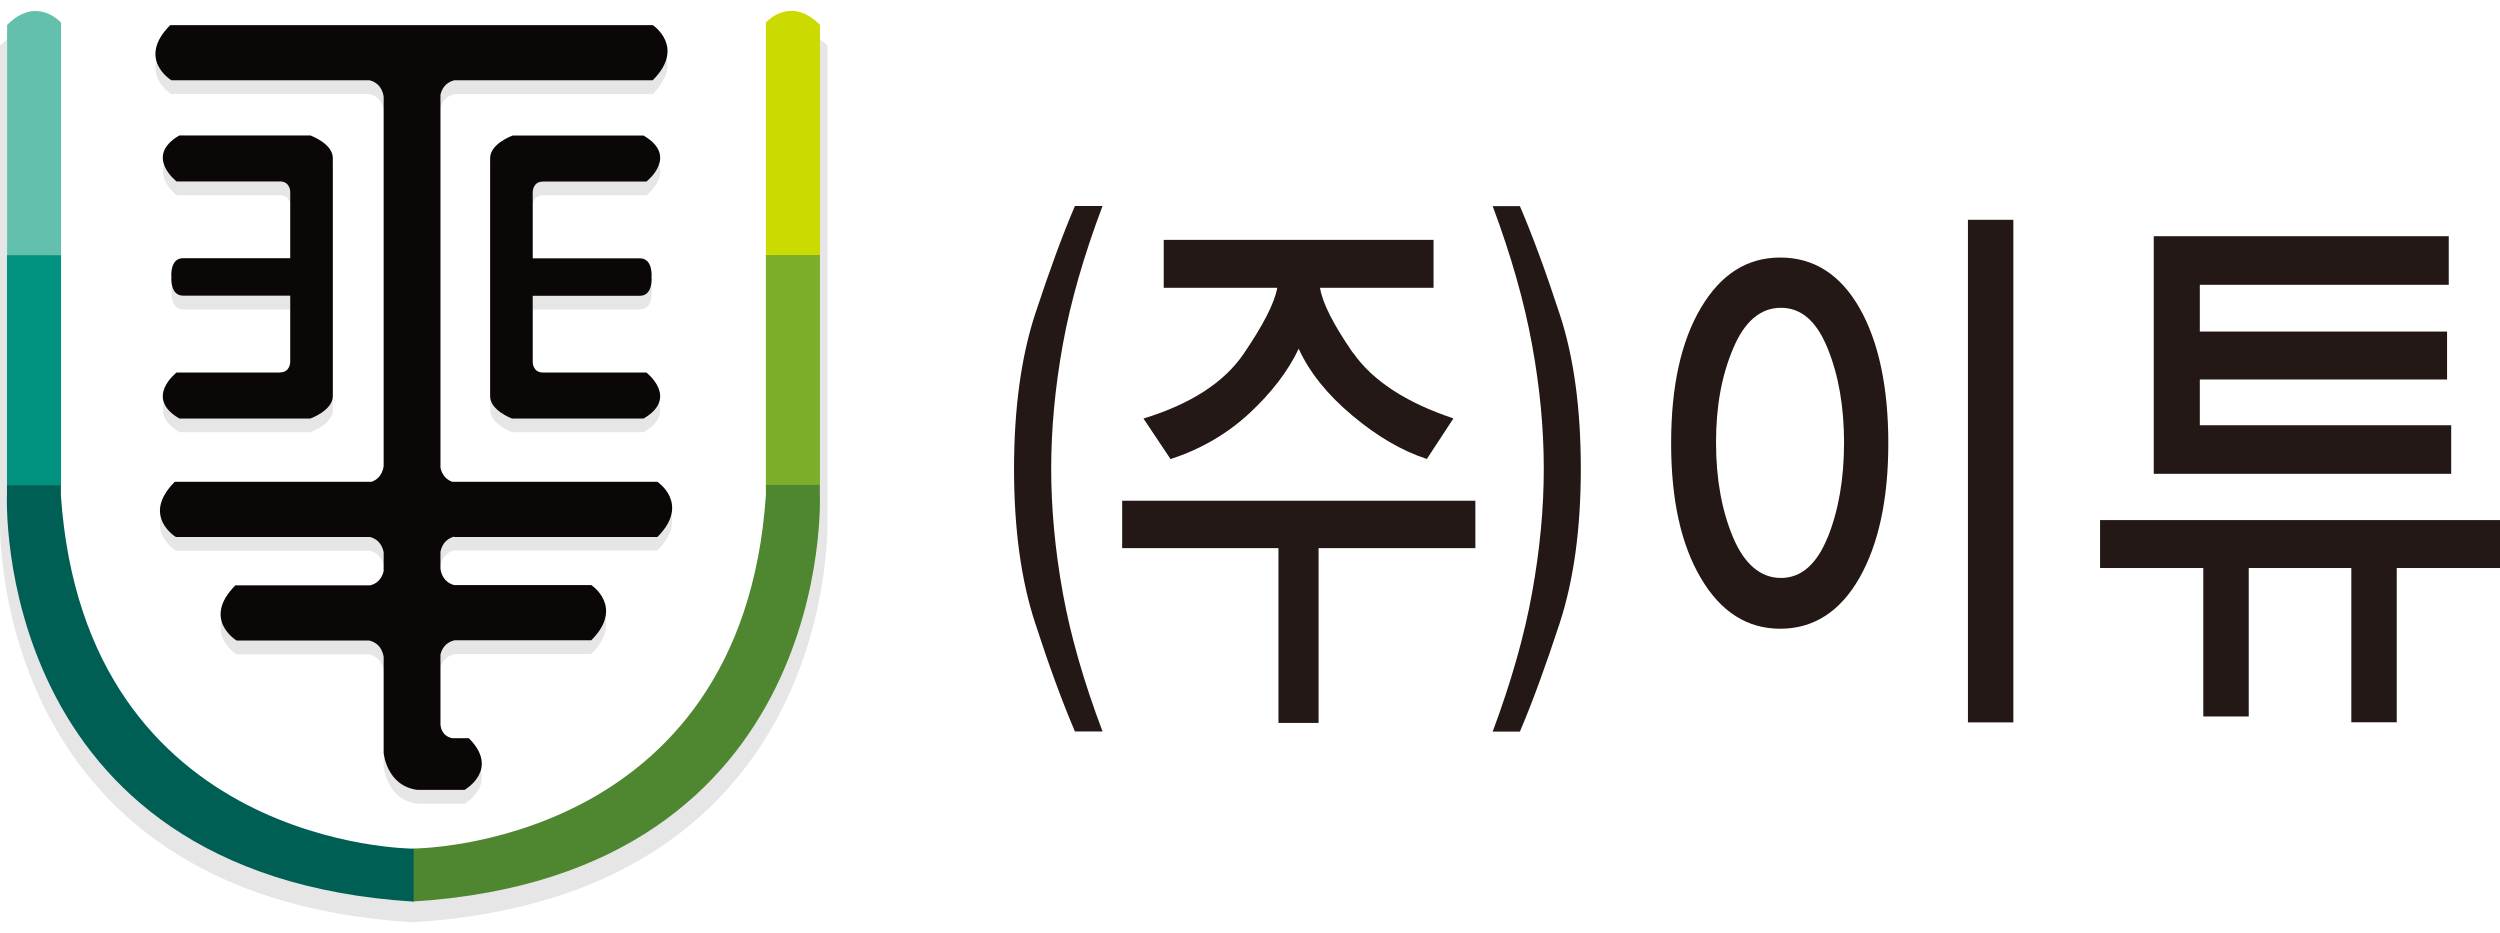 <svg width="150" height="56" viewBox="0 0 150 56" fill="none" xmlns="http://www.w3.org/2000/svg">
<g clip-path="url(#clip0_209_489)">
<path d="M63.769 35.578C64.233 38.151 65.031 40.919 66.153 43.888H64.496C63.753 42.151 62.956 39.989 62.112 37.392C61.26 34.802 60.842 31.709 60.842 28.12C60.842 24.53 61.268 21.414 62.112 18.833C62.963 16.251 63.753 14.088 64.496 12.359H66.153C65.031 15.329 64.233 18.104 63.769 20.67C63.304 23.244 63.072 25.724 63.072 28.12C63.072 30.515 63.304 33.004 63.769 35.578Z" fill="#231815"/>
<path d="M81.174 21.151C82.343 22.833 84.349 24.151 87.206 25.104L85.611 27.538C84.132 27.058 82.638 26.19 81.143 24.934C79.641 23.678 78.573 22.345 77.922 20.926C77.279 22.275 76.288 23.569 74.957 24.802C73.625 26.035 72.053 26.949 70.234 27.546L68.608 25.112C71.442 24.244 73.447 22.949 74.624 21.22C75.801 19.492 76.474 18.174 76.637 17.267H69.823V14.391H86.013V17.267H79.2C79.347 18.181 80.005 19.476 81.166 21.158L81.174 21.151ZM79.115 32.888V43.377H76.707V32.888H67.33V30.043H88.522V32.888H79.115Z" fill="#231815"/>
<path d="M92.627 28.128C92.627 25.732 92.394 23.244 91.922 20.678C91.457 18.112 90.668 15.336 89.561 12.367H91.194C91.938 14.104 92.735 16.259 93.579 18.84C94.431 21.422 94.849 24.515 94.849 28.128C94.849 31.74 94.423 34.802 93.579 37.399C92.727 39.989 91.938 42.159 91.194 43.896H89.561C90.668 40.927 91.457 38.159 91.922 35.585C92.387 33.019 92.627 30.531 92.627 28.128Z" fill="#231815"/>
<path d="M109.652 32.259C108.994 33.872 108.057 34.678 106.857 34.678C105.657 34.678 104.673 33.872 103.992 32.259C103.31 30.647 102.962 28.747 102.962 26.553C102.962 24.36 103.303 22.522 103.992 20.902C104.673 19.282 105.633 18.468 106.857 18.468C108.08 18.468 108.994 19.274 109.652 20.887C110.31 22.499 110.643 24.391 110.643 26.561C110.643 28.732 110.31 30.654 109.652 32.267V32.259ZM111.564 18.468C110.411 16.46 108.823 15.452 106.818 15.452C104.813 15.452 103.249 16.46 102.056 18.468C100.864 20.476 100.268 23.181 100.268 26.592C100.268 30.003 100.864 32.678 102.056 34.693C103.249 36.717 104.836 37.724 106.818 37.724C108.8 37.724 110.403 36.709 111.564 34.678C112.718 32.647 113.299 29.949 113.299 26.592C113.299 23.235 112.718 20.483 111.564 18.468ZM120.801 13.188H118.076V43.345H120.801V13.188Z" fill="#231815"/>
<path d="M149.999 34.081H143.804V43.337H141.079V34.081H134.924V42.988H132.198V34.081H126.004V31.205H150.006V34.081H149.999ZM147.064 28.429H129.225V14.173H146.925V17.088H131.989V19.894H146.824V22.77H131.989V25.515H147.072V28.429H147.064Z" fill="#231815"/>
<path d="M10.282 5.638H22.168C22.5 5.715 22.903 5.956 23.019 6.599V28.81C22.919 29.375 22.593 29.631 22.284 29.732H10.484C8.447 31.771 10.553 33.042 10.553 33.042H22.206C22.524 33.128 22.895 33.36 23.019 33.949V35.089C22.887 35.639 22.531 35.864 22.214 35.942H14.123C12.086 37.981 14.192 39.26 14.192 39.26H22.144C22.485 39.337 22.911 39.578 23.019 40.244V45.996C23.019 45.996 23.174 47.965 25.032 48.221H26.426H27.874C27.874 48.221 30.019 47.012 28.129 45.12H27.123C26.426 44.965 26.426 44.291 26.426 44.291V40.097C26.565 39.531 26.953 39.322 27.278 39.244H35.477C37.475 37.244 35.477 35.926 35.477 35.926H27.247C26.922 35.841 26.534 35.593 26.426 34.973V33.926C26.55 33.337 26.914 33.112 27.239 33.027H39.441C41.439 31.027 39.441 29.717 39.441 29.717H27.146C26.852 29.616 26.55 29.391 26.426 28.879V6.514C26.558 5.94 26.945 5.723 27.262 5.646H39.163C41.16 3.646 39.163 2.335 39.163 2.335H10.213C8.176 4.374 10.282 5.646 10.282 5.646V5.638ZM16.802 23.174H10.6C10.6 23.174 8.633 24.693 10.77 25.933H18.629C18.629 25.933 19.976 25.453 19.976 24.585V10.305C19.976 9.444 18.629 8.956 18.629 8.956H10.77C8.633 10.196 10.6 11.716 10.6 11.716H16.802C17.421 11.716 17.421 12.336 17.421 12.336V16.321H10.995C10.182 16.321 10.29 17.445 10.29 17.445C10.29 17.445 10.19 18.569 10.995 18.569H17.421V22.553C17.421 22.553 17.421 23.174 16.802 23.174ZM49.654 30.903V2.739C47.827 0.94 46.348 2.599 46.348 2.599V30.973C44.869 52.167 24.761 52.167 24.761 52.167C24.761 52.167 4.762 52.167 3.291 30.973V16.545V2.607C3.291 2.607 1.827 0.948 1.37417e-05 2.739V16.545V30.903C1.37417e-05 30.903 -1.045 53.757 24.753 55.338C50.699 53.749 49.646 30.903 49.646 30.903H49.654ZM30.762 25.933H38.621C40.758 24.693 38.791 23.174 38.791 23.174H32.589C31.97 23.174 31.97 22.553 31.97 22.553V18.569H38.396C39.209 18.569 39.101 17.445 39.101 17.445C39.101 17.445 39.202 16.321 38.396 16.321H31.97V12.336C31.97 12.336 31.97 11.716 32.589 11.716H38.791C38.791 11.716 40.758 10.196 38.621 8.956H30.762C30.762 8.956 29.415 9.437 29.415 10.305V17.453V24.6C29.415 25.461 30.762 25.949 30.762 25.949V25.933Z" fill="#E7E6E7"/>
<path d="M27.24 32.221H39.442C41.44 30.22 39.442 28.91 39.442 28.91H27.147C26.853 28.809 26.551 28.585 26.427 28.073V5.684C26.558 5.111 26.945 4.894 27.263 4.816H39.164C41.161 2.816 39.164 1.506 39.164 1.506H10.213C8.177 3.545 10.283 4.816 10.283 4.816H22.168C22.501 4.894 22.904 5.134 23.02 5.777V27.988C22.919 28.554 22.594 28.809 22.284 28.91H10.485C8.448 30.949 10.554 32.221 10.554 32.221H22.207C22.524 32.306 22.896 32.538 23.02 33.127V34.267C22.888 34.818 22.532 35.042 22.215 35.12H14.124C12.087 37.159 14.193 38.43 14.193 38.43H22.145C22.486 38.508 22.912 38.748 23.02 39.415V45.167C23.02 45.167 23.175 47.136 25.033 47.392H27.875C27.875 47.392 30.019 46.182 28.13 44.291H27.124C26.427 44.136 26.427 43.461 26.427 43.461V39.267C26.566 38.701 26.953 38.492 27.279 38.415H35.478C37.476 36.414 35.478 35.104 35.478 35.104H27.247C26.922 35.019 26.535 34.771 26.427 34.151V33.104C26.551 32.515 26.915 32.29 27.24 32.197V32.221ZM16.795 22.352H10.593C10.593 22.352 8.626 23.871 10.763 25.112H18.622C18.622 25.112 19.969 24.631 19.969 23.763V9.475C19.969 8.615 18.622 8.126 18.622 8.126H10.763C8.626 9.367 10.593 10.886 10.593 10.886H16.795C17.414 10.886 17.414 11.506 17.414 11.506V15.491H10.988C10.175 15.491 10.283 16.615 10.283 16.615C10.283 16.615 10.182 17.739 10.988 17.739H17.414V21.724C17.414 21.724 17.414 22.344 16.795 22.344V22.352ZM30.755 25.112H38.614C40.751 23.871 38.784 22.352 38.784 22.352H32.582C31.963 22.352 31.963 21.732 31.963 21.732V17.747H38.389C39.202 17.747 39.094 16.623 39.094 16.623C39.094 16.623 39.195 15.499 38.389 15.499H31.963V11.514C31.963 11.514 31.963 10.894 32.582 10.894H38.784C38.784 10.894 40.751 9.374 38.614 8.134H30.755C30.755 8.134 29.408 8.615 29.408 9.483V16.631V23.778C29.408 24.639 30.755 25.127 30.755 25.127V25.112Z" fill="#0B0707"/>
<path d="M49.197 15.298H45.953V29.105H49.197V15.298Z" fill="#7CAE2A"/>
<path d="M45.953 1.351C45.953 1.351 47.401 -0.308 49.197 1.491V15.297H45.953V1.351Z" fill="#CBDA00"/>
<path d="M49.19 29.104V29.655C49.19 29.655 50.228 52.509 24.785 54.09V50.912C24.785 50.912 44.506 50.912 45.954 29.717V29.097H49.198L49.19 29.104Z" fill="#4E8730"/>
<path d="M3.662 15.305H0.418V29.112H3.662V15.305Z" fill="#00927E"/>
<path d="M3.662 1.359C3.662 1.359 2.214 -0.3 0.426 1.498V15.305H3.662V1.359Z" fill="#63C0AD"/>
<path d="M0.418 29.112V29.663C0.418 29.663 -0.62 52.517 24.823 54.098V50.919C24.823 50.919 5.102 50.919 3.654 29.725V29.105H0.418V29.112Z" fill="#005F54"/>
</g>
<defs>
<clipPath id="clip0_209_489">
<rect width="150" height="54.693" fill="white" transform="translate(0 0.653)"/>
</clipPath>
</defs>
</svg>
